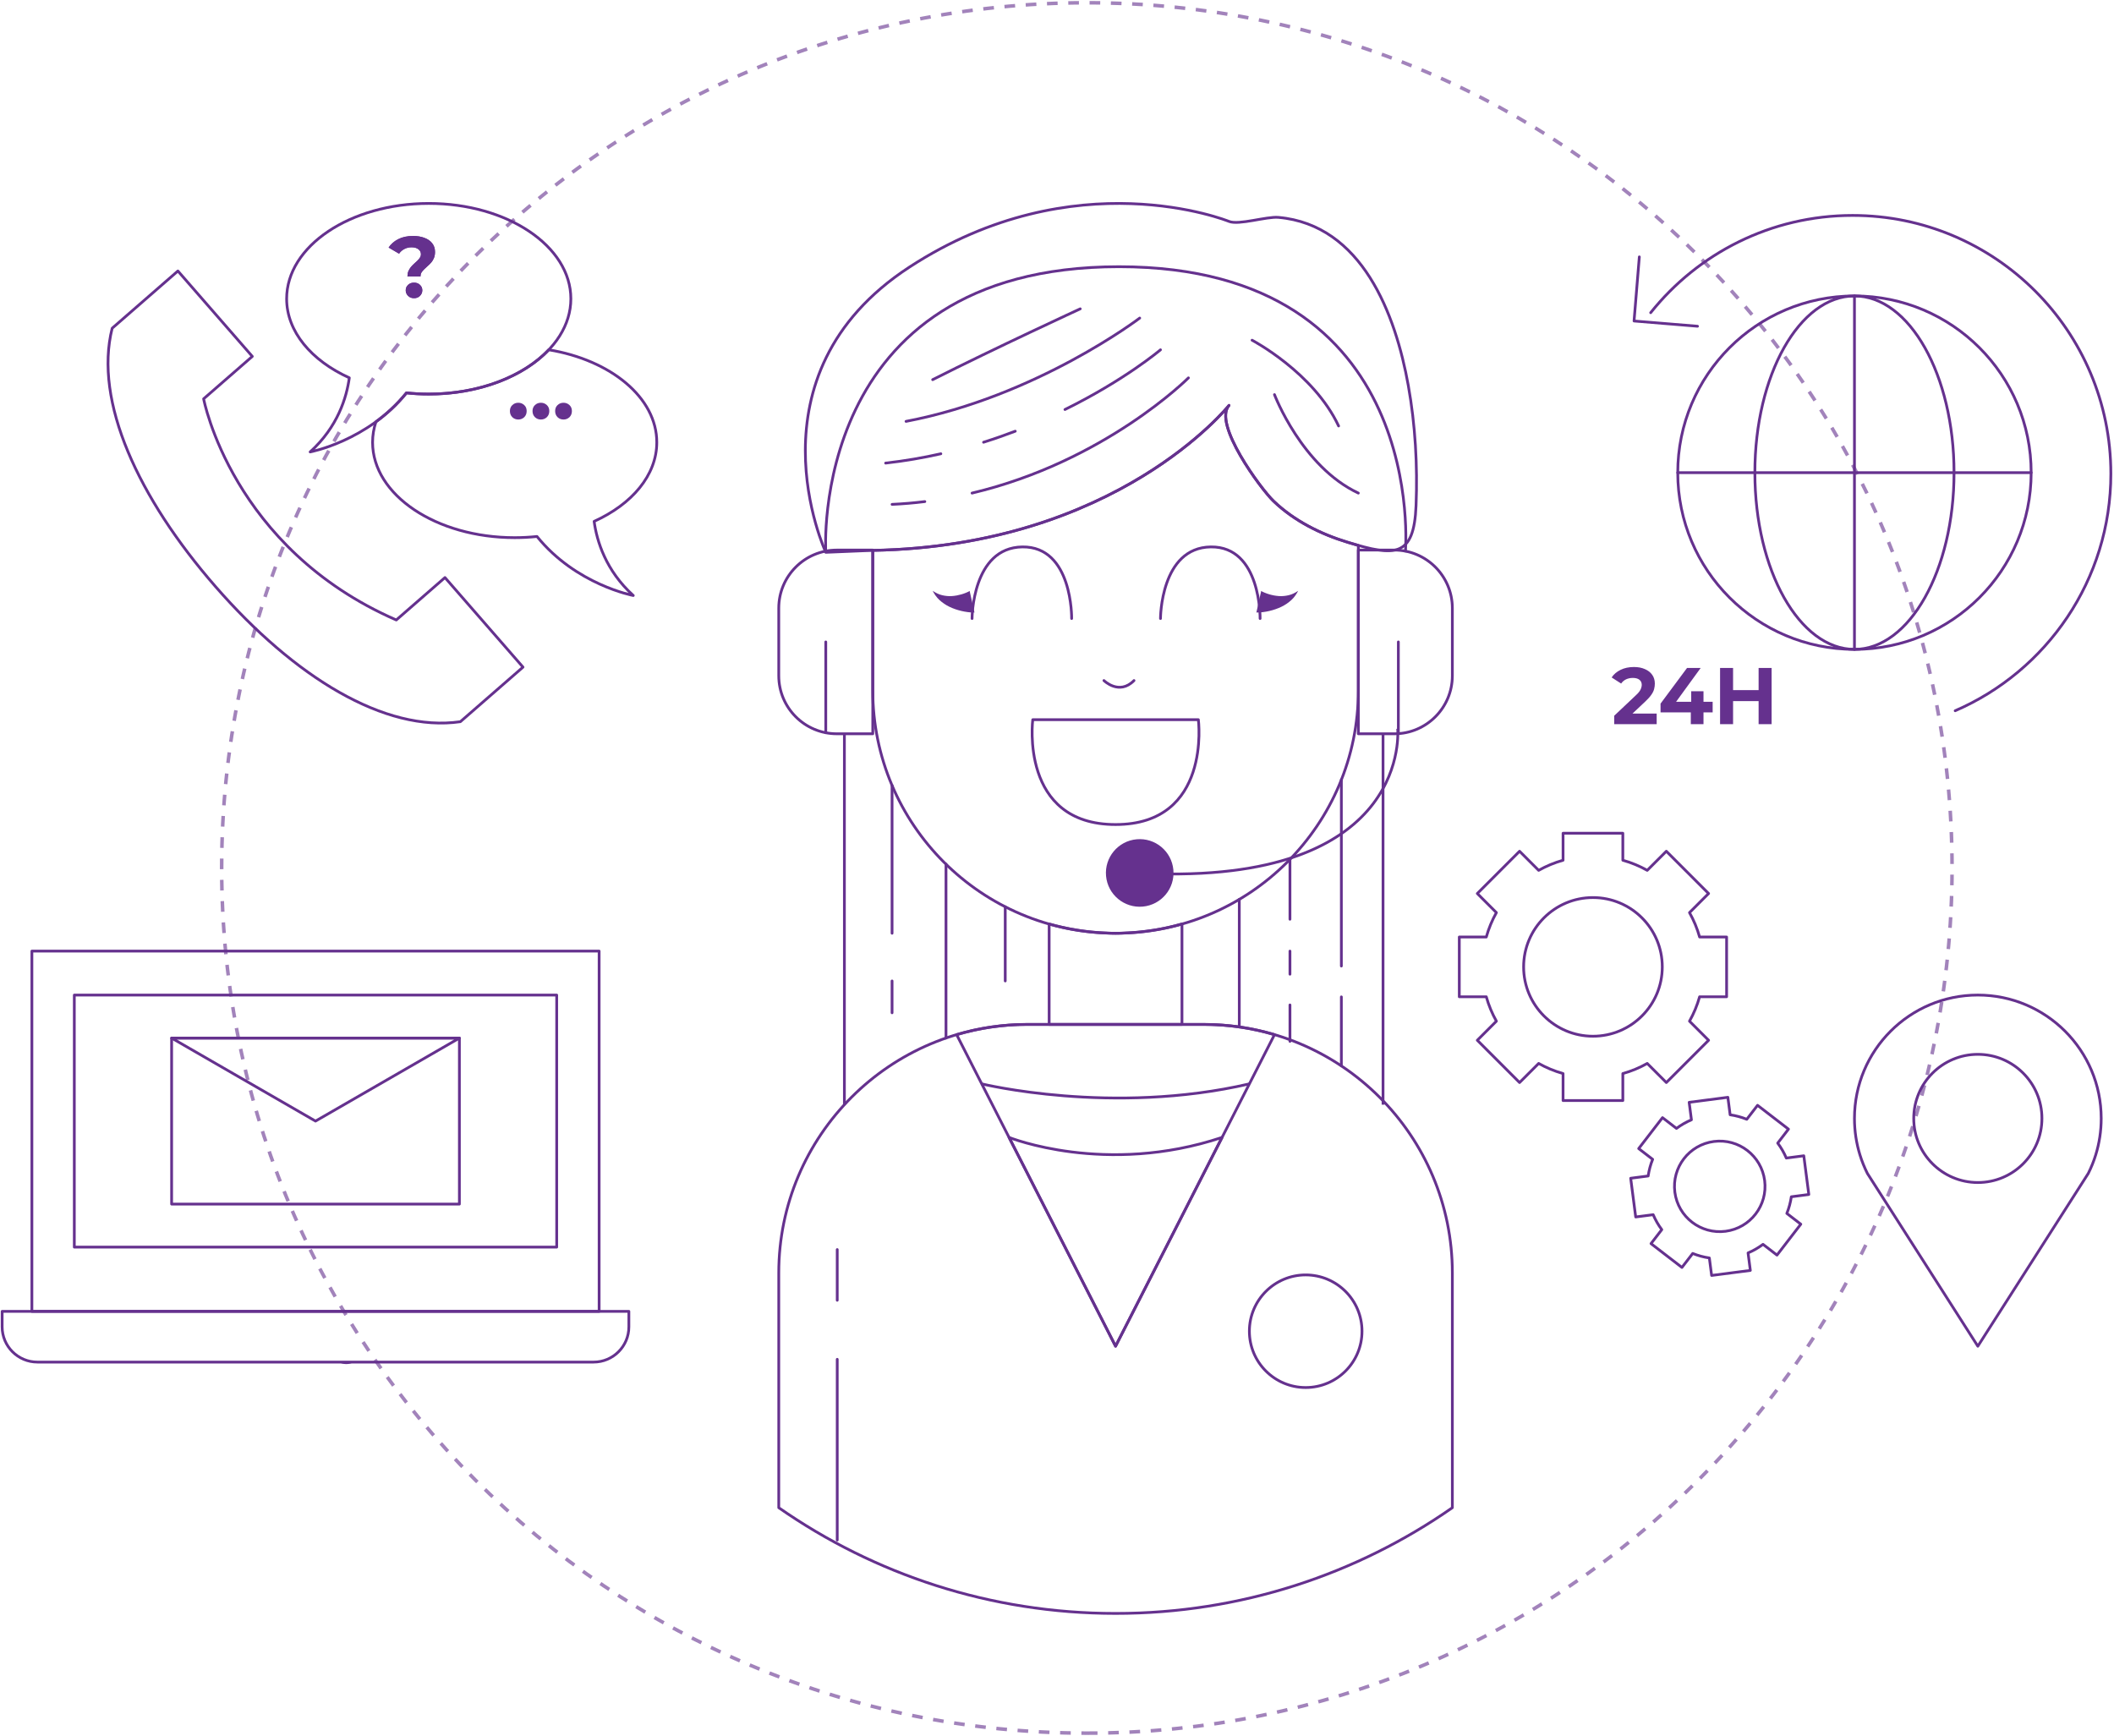 <svg width="794" height="652" viewBox="0 0 794 652" fill="none" xmlns="http://www.w3.org/2000/svg">
<g clip-path="url(#clip0_1350_600)">
<mask id="mask0_1350_600" style="mask-type:luminance" maskUnits="userSpaceOnUse" x="-101" y="-200" width="1040" height="1040">
<path d="M-100.637 -199.937H938.626V839.325H-100.637V-199.937Z" fill="white"/>
</mask>
<g mask="url(#mask0_1350_600)">
<path d="M452.158 384.77H385.832C334.285 384.77 292.498 426.557 292.498 478.102V566.287C328.369 591.29 371.954 605.996 418.995 605.996C466.036 605.996 509.621 591.29 545.49 566.287V478.102C545.49 426.557 503.705 384.77 452.158 384.77Z" stroke="#65318E" stroke-width="1.033" stroke-miterlimit="10" stroke-linejoin="round"/>
<path d="M327.809 275.605H314.303C302.26 275.605 292.497 265.842 292.497 253.799V228.41C292.497 216.367 302.26 206.604 314.303 206.604H327.809V275.605Z" stroke="#65318E" stroke-width="1.033" stroke-miterlimit="10" stroke-linejoin="round"/>
<path d="M510.18 275.605H523.686C535.727 275.605 545.49 265.842 545.49 253.799V228.41C545.49 216.367 535.727 206.604 523.686 206.604H510.18V275.605Z" stroke="#65318E" stroke-width="1.033" stroke-miterlimit="10" stroke-linejoin="round"/>
<path d="M524.961 273.71C524.961 273.71 530.51 330.755 434.375 328.186" stroke="#65318E" stroke-width="1.033" stroke-miterlimit="10" stroke-linejoin="round"/>
<path d="M440.707 326.707C441.352 333.687 436.212 339.868 429.232 340.513C422.248 341.155 416.069 336.017 415.424 329.033C414.782 322.053 419.922 315.872 426.902 315.23C433.886 314.585 440.065 319.725 440.707 326.707Z" fill="#65318E"/>
<path d="M435.87 232.318C435.87 232.318 435.87 205.652 454.781 205.42C473.689 205.185 473.28 232.318 473.28 232.318" stroke="#65318E" stroke-width="1.033" stroke-miterlimit="10" stroke-linecap="round" stroke-linejoin="round"/>
<path d="M365.093 232.318C365.093 232.318 365.093 205.652 384.003 205.42C402.914 205.185 402.502 232.318 402.502 232.318" stroke="#65318E" stroke-width="1.033" stroke-miterlimit="10" stroke-linecap="round" stroke-linejoin="round"/>
<path d="M387.894 270.313H450.096C450.096 270.313 455.128 309.691 418.995 309.691C382.864 309.691 387.894 270.313 387.894 270.313Z" stroke="#65318E" stroke-width="1.033" stroke-miterlimit="10" stroke-linecap="round" stroke-linejoin="round"/>
<path d="M414.625 255.609C414.625 255.609 420.347 261.294 425.923 255.609" stroke="#65318E" stroke-width="1.033" stroke-miterlimit="10" stroke-linecap="round" stroke-linejoin="round"/>
<path d="M310.153 207.447C310.153 207.447 303.319 100.176 420.274 100.176C537.23 100.176 527.848 207.447 527.848 207.447" stroke="#65318E" stroke-width="1.033" stroke-miterlimit="10" stroke-linejoin="round"/>
<path d="M314.458 578.45V510.551" stroke="#65318E" stroke-width="1.033" stroke-miterlimit="10" stroke-linecap="round" stroke-linejoin="round"/>
<path d="M314.458 469.328V488.379" stroke="#65318E" stroke-width="1.033" stroke-miterlimit="10" stroke-linecap="round" stroke-linejoin="round"/>
<path d="M310.153 275.199V241.105" stroke="#65318E" stroke-width="1.033" stroke-miterlimit="10" stroke-linecap="round" stroke-linejoin="round"/>
<path d="M525.21 275.199V241.105" stroke="#65318E" stroke-width="1.033" stroke-miterlimit="10" stroke-linecap="round" stroke-linejoin="round"/>
<path d="M461.604 152.267C461.604 152.267 419.535 205.155 327.81 206.714L310.153 207.446C310.153 207.446 279.214 140.975 341.569 100.325C403.798 59.758 461.371 83.067 461.604 83.16C465.277 84.653 475.68 81.246 480.168 81.647C511.568 84.453 524.17 118.082 528.944 144.809C531.592 159.613 532.447 174.821 531.858 189.841C531.087 209.545 523.835 209.036 506.247 203.7C495.996 200.589 486.093 195.654 478.307 188.186C473.579 183.653 455.475 159.164 461.604 152.267Z" stroke="#65318E" stroke-width="1.033" stroke-miterlimit="10" stroke-linejoin="round"/>
<path d="M506.246 203.7C495.997 200.588 486.095 195.654 478.308 188.188C473.578 183.652 455.474 159.163 461.603 152.266C461.603 152.266 419.534 205.154 327.809 206.715V259.342C327.809 309.7 368.633 350.524 418.994 350.524C469.354 350.524 510.178 309.7 510.178 259.342V204.851C508.927 204.5 507.622 204.117 506.246 203.7Z" stroke="#65318E" stroke-width="1.033" stroke-miterlimit="10" stroke-linejoin="round"/>
<path d="M422.149 350.446C421.103 350.512 420.052 350.552 418.994 350.552C417.938 350.552 416.888 350.512 415.845 350.446C408.312 350.19 401.014 349.02 394.051 347.043V384.771H443.936V347.043C436.977 349.018 429.679 350.19 422.149 350.446Z" stroke="#65318E" stroke-width="1.033" stroke-miterlimit="10" stroke-linejoin="round"/>
<path d="M317.147 275.605V414.92" stroke="#65318E" stroke-width="1.033" stroke-miterlimit="10" stroke-linejoin="round"/>
<path d="M519.456 275.605V414.92" stroke="#65318E" stroke-width="1.033" stroke-miterlimit="10" stroke-linejoin="round"/>
<path d="M473.7 221.94C473.947 222.164 474.596 222.438 475.095 222.646C475.633 222.869 476.194 223.062 476.766 223.23C477.907 223.567 479.094 223.792 480.31 223.877C481.528 223.964 482.75 223.852 483.993 223.563C485.244 223.276 486.418 222.677 487.587 221.908C486.955 223.12 486.138 224.363 485.028 225.367C483.933 226.373 482.642 227.265 481.239 227.928C479.84 228.595 478.348 229.106 476.811 229.466C476.042 229.647 475.265 229.792 474.467 229.894C473.633 229.994 472.95 230.092 471.883 230.052L473.7 221.94Z" fill="#65318E"/>
<path d="M366.001 230.053C364.935 230.093 364.251 229.995 363.418 229.895C362.622 229.793 361.842 229.646 361.073 229.465C359.537 229.105 358.045 228.596 356.646 227.929C355.243 227.264 353.952 226.372 352.857 225.368C351.747 224.362 350.93 223.121 350.298 221.909C351.466 222.678 352.641 223.277 353.892 223.564C355.135 223.853 356.357 223.963 357.575 223.878C358.791 223.79 359.978 223.566 361.119 223.231C361.69 223.063 362.252 222.87 362.79 222.647C363.291 222.439 363.937 222.165 364.185 221.941L366.001 230.053Z" fill="#65318E"/>
<path d="M418.995 505.629L478.684 388.616C470.272 386.126 461.376 384.771 452.157 384.771H418.995H385.832C376.614 384.771 367.717 386.126 359.306 388.616L418.995 505.629Z" stroke="#65318E" stroke-width="1.033" stroke-miterlimit="10" stroke-linejoin="round"/>
<path d="M378.99 427.203C378.99 427.203 415.244 441.794 459.001 427.203L418.995 505.628L378.99 427.203Z" stroke="#65318E" stroke-width="1.033" stroke-miterlimit="10" stroke-linejoin="round"/>
<path d="M335.051 295.008V350.525" stroke="#65318E" stroke-width="1.033" stroke-miterlimit="10" stroke-linecap="round" stroke-linejoin="round"/>
<path d="M335.051 368.446V380.398" stroke="#65318E" stroke-width="1.033" stroke-miterlimit="10" stroke-linecap="round" stroke-linejoin="round"/>
<path d="M355.308 324.58V389.877" stroke="#65318E" stroke-width="1.033" stroke-miterlimit="10" stroke-linecap="round" stroke-linejoin="round"/>
<path d="M377.557 340.567V368.446" stroke="#65318E" stroke-width="1.033" stroke-miterlimit="10" stroke-linecap="round" stroke-linejoin="round"/>
<path d="M465.465 337.8V385.723" stroke="#65318E" stroke-width="1.033" stroke-miterlimit="10" stroke-linecap="round" stroke-linejoin="round"/>
<path d="M503.806 292.827V362.838" stroke="#65318E" stroke-width="1.033" stroke-miterlimit="10" stroke-linecap="round" stroke-linejoin="round"/>
<path d="M503.806 374.422V400.358" stroke="#65318E" stroke-width="1.033" stroke-miterlimit="10" stroke-linecap="round" stroke-linejoin="round"/>
<path d="M484.495 322.767V345.263" stroke="#65318E" stroke-width="1.033" stroke-miterlimit="10" stroke-linecap="round" stroke-linejoin="round"/>
<path d="M484.495 357.227V365.907" stroke="#65318E" stroke-width="1.033" stroke-miterlimit="10" stroke-linecap="round" stroke-linejoin="round"/>
<path d="M484.495 377.453V391.129" stroke="#65318E" stroke-width="1.033" stroke-miterlimit="10" stroke-linecap="round" stroke-linejoin="round"/>
<path d="M368.73 407.092C368.73 407.092 417.676 419.064 469.258 407.092" stroke="#65318E" stroke-width="1.033" stroke-miterlimit="10" stroke-linejoin="round"/>
<path d="M511.556 500.002C511.556 511.681 502.086 521.151 490.407 521.151C478.728 521.151 469.258 511.681 469.258 500.002C469.258 488.323 478.728 478.853 490.407 478.853C502.086 478.853 511.556 488.323 511.556 500.002Z" stroke="#65318E" stroke-width="1.033" stroke-miterlimit="10" stroke-linejoin="round"/>
<path d="M172.916 271.064C144.509 275.19 110.566 254.319 80.951 220.323C51.968 187.054 35.178 150.788 42.135 123.281L66.815 101.783L94.765 133.867L76.481 149.794C76.481 149.794 86.983 205.888 148.842 232.859L167.127 216.931L196.436 250.574L172.916 271.064Z" stroke="#65318E" stroke-width="1.033" stroke-miterlimit="10" stroke-linecap="round" stroke-linejoin="round"/>
</g>
<path d="M153.035 103.853C153.035 103.096 153.154 102.425 153.392 101.841C153.651 101.256 153.965 100.737 154.333 100.283C154.722 99.828 155.134 99.406 155.566 99.017C155.999 98.627 156.399 98.26 156.767 97.913C157.157 97.545 157.471 97.167 157.709 96.777C157.968 96.388 158.098 95.955 158.098 95.479C158.098 94.7 157.773 94.072 157.124 93.596C156.497 93.12 155.653 92.882 154.593 92.882C153.576 92.882 152.667 93.099 151.866 93.531C151.066 93.943 150.406 94.527 149.886 95.284L145.959 92.98C146.824 91.66 148.025 90.61 149.562 89.831C151.098 89.031 152.959 88.63 155.144 88.63C156.767 88.63 158.195 88.868 159.429 89.344C160.662 89.799 161.625 90.47 162.318 91.357C163.032 92.244 163.389 93.337 163.389 94.635C163.389 95.479 163.259 96.225 162.999 96.875C162.74 97.524 162.404 98.086 161.993 98.562C161.582 99.038 161.138 99.482 160.662 99.893C160.208 100.304 159.775 100.705 159.364 101.094C158.953 101.484 158.607 101.895 158.325 102.327C158.066 102.76 157.936 103.269 157.936 103.853H153.035ZM155.501 112C154.593 112 153.846 111.708 153.262 111.124C152.678 110.539 152.386 109.847 152.386 109.046C152.386 108.224 152.678 107.542 153.262 107.001C153.846 106.439 154.593 106.158 155.501 106.158C156.432 106.158 157.178 106.439 157.741 107.001C158.325 107.542 158.617 108.224 158.617 109.046C158.617 109.847 158.325 110.539 157.741 111.124C157.178 111.708 156.432 112 155.501 112Z" fill="#65318E"/>
<mask id="mask1_1350_600" style="mask-type:luminance" maskUnits="userSpaceOnUse" x="-101" y="-200" width="1040" height="1040">
<path d="M-100.637 -199.937H938.626V839.325H-100.637V-199.937Z" fill="white"/>
</mask>
<g mask="url(#mask1_1350_600)">
<path d="M161.034 76.412C131.557 76.412 107.662 92.44 107.662 112.213C107.662 124.572 116.999 135.469 131.199 141.902C130.189 149.262 126.857 160.351 116.491 169.742C116.491 169.742 138.021 165.704 152.66 147.571C155.389 147.862 158.185 148.013 161.034 148.013C190.512 148.013 214.407 131.986 214.407 112.213C214.407 92.44 190.512 76.412 161.034 76.412Z" stroke="#65318E" stroke-width="1.033" stroke-miterlimit="10" stroke-linecap="round" stroke-linejoin="round"/>
</g>
<path d="M211.654 157.569C212.52 157.569 213.266 157.277 213.894 156.693C214.5 156.087 214.802 155.319 214.802 154.388C214.802 153.458 214.5 152.711 213.894 152.149C213.266 151.565 212.52 151.272 211.654 151.272C210.767 151.272 210.02 151.565 209.414 152.149C208.809 152.711 208.506 153.458 208.506 154.388C208.506 155.319 208.809 156.087 209.414 156.693C210.02 157.277 210.767 157.569 211.654 157.569ZM203.159 157.569C204.025 157.569 204.771 157.277 205.399 156.693C206.005 156.087 206.308 155.319 206.308 154.388C206.308 153.458 206.005 152.711 205.399 152.149C204.771 151.565 204.025 151.272 203.159 151.272C202.272 151.272 201.526 151.565 200.92 152.149C200.314 152.711 200.011 153.458 200.011 154.388C200.011 155.319 200.314 156.087 200.92 156.693C201.526 157.277 202.272 157.569 203.159 157.569ZM194.664 157.569C195.53 157.569 196.277 157.277 196.904 156.693C197.51 156.087 197.813 155.319 197.813 154.388C197.813 153.458 197.51 152.711 196.904 152.149C196.277 151.565 195.53 151.272 194.664 151.272C193.777 151.272 193.031 151.565 192.425 152.149C191.819 152.711 191.516 153.458 191.516 154.388C191.516 155.319 191.819 156.087 192.425 156.693C193.031 157.277 193.777 157.569 194.664 157.569Z" fill="#65318E"/>
<mask id="mask2_1350_600" style="mask-type:luminance" maskUnits="userSpaceOnUse" x="-101" y="-200" width="1040" height="1040">
<path d="M-100.637 -199.937H938.626V839.325H-100.637V-199.937Z" fill="white"/>
</mask>
<g mask="url(#mask2_1350_600)">
<path d="M223.146 195.828C237.347 189.395 246.684 178.497 246.684 166.139C246.684 149.325 229.401 135.225 206.105 131.381C196.637 141.375 179.996 148.014 161.034 148.014C158.186 148.014 155.389 147.86 152.66 147.571C149.109 151.969 145.154 155.532 141.199 158.415C140.384 160.903 139.939 163.484 139.939 166.139C139.939 185.912 163.836 201.939 193.311 201.939C196.161 201.939 198.957 201.785 201.686 201.498C216.327 219.629 237.854 223.668 237.854 223.668C227.491 214.275 224.159 203.188 223.146 195.828Z" stroke="#65318E" stroke-width="1.033" stroke-miterlimit="10" stroke-linecap="round" stroke-linejoin="round"/>
<path d="M762.887 177.524C762.887 214.179 733.172 243.894 696.518 243.894C659.865 243.894 630.15 214.179 630.15 177.524C630.15 140.869 659.865 111.155 696.518 111.155C733.172 111.155 762.887 140.869 762.887 177.524Z" stroke="#65318E" stroke-width="1.033" stroke-miterlimit="10" stroke-linecap="round" stroke-linejoin="round"/>
<path d="M619.978 117.446C637.752 95.183 665.124 80.916 695.826 80.916C749.393 80.916 792.818 124.341 792.818 177.908C792.818 217.787 768.751 252.045 734.347 266.95" stroke="#65318E" stroke-width="1.033" stroke-miterlimit="10" stroke-linecap="round" stroke-linejoin="round"/>
<path d="M733.919 177.524C733.919 214.179 717.173 243.894 696.519 243.894C675.86 243.894 659.115 214.179 659.115 177.524C659.115 140.869 675.86 111.155 696.519 111.155C717.173 111.155 733.919 140.869 733.919 177.524Z" stroke="#65318E" stroke-width="1.033" stroke-miterlimit="10" stroke-linecap="round" stroke-linejoin="round"/>
<path d="M696.518 111.155V243.892" stroke="#65318E" stroke-width="1.033" stroke-miterlimit="10" stroke-linecap="round" stroke-linejoin="round"/>
<path d="M630.15 177.524H762.886" stroke="#65318E" stroke-width="1.033" stroke-miterlimit="10" stroke-linecap="round" stroke-linejoin="round"/>
<path d="M637.574 122.533L613.736 120.569L615.719 96.481" stroke="#65318E" stroke-width="1.033" stroke-miterlimit="10" stroke-linecap="round" stroke-linejoin="round"/>
</g>
<path d="M606.283 271.994V268.828L614.425 261.138C615.068 260.555 615.541 260.033 615.842 259.57C616.144 259.108 616.345 258.686 616.446 258.304C616.566 257.922 616.626 257.57 616.626 257.249C616.626 256.404 616.335 255.761 615.752 255.319C615.189 254.856 614.355 254.625 613.249 254.625C612.365 254.625 611.54 254.796 610.776 255.138C610.033 255.479 609.399 256.012 608.877 256.736L605.318 254.444C606.123 253.238 607.248 252.283 608.696 251.579C610.143 250.876 611.812 250.524 613.701 250.524C615.27 250.524 616.637 250.785 617.803 251.308C618.989 251.811 619.903 252.524 620.547 253.449C621.21 254.374 621.542 255.479 621.542 256.766C621.542 257.45 621.451 258.133 621.27 258.817C621.109 259.48 620.768 260.184 620.245 260.927C619.742 261.671 618.999 262.505 618.014 263.43L611.259 269.793L610.324 268.014H622.235V271.994H606.283ZM623.686 267.561V264.275L633.637 250.886H638.763L629.023 264.275L626.641 263.581H643.256V267.561H623.686ZM635.054 271.994V267.561L635.205 263.581V259.631H639.818V271.994H635.054ZM660.518 250.886H665.403V271.994H660.518V250.886ZM650.929 271.994H646.044V250.886H650.929V271.994ZM660.88 263.34H650.567V259.209H660.88V263.34Z" fill="#65318E"/>
<mask id="mask3_1350_600" style="mask-type:luminance" maskUnits="userSpaceOnUse" x="-101" y="-200" width="1040" height="1040">
<path d="M-100.637 -199.937H938.626V839.325H-100.637V-199.937Z" fill="white"/>
</mask>
<g mask="url(#mask3_1350_600)">
<path d="M225.027 492.54H11.978V357.226H225.027V492.54Z" stroke="#65318E" stroke-width="1.033" stroke-miterlimit="10" stroke-linecap="round" stroke-linejoin="round"/>
<path d="M209.091 468.413H27.912V373.74H209.091V468.413Z" stroke="#65318E" stroke-width="1.033" stroke-miterlimit="10" stroke-linecap="round" stroke-linejoin="round"/>
<path d="M222.947 511.594H14.056C6.737 511.594 0.805 505.662 0.805 498.344V492.54H236.198V498.344C236.198 505.662 230.266 511.594 222.947 511.594Z" stroke="#65318E" stroke-width="1.033" stroke-miterlimit="10" stroke-linecap="round" stroke-linejoin="round"/>
<path d="M172.544 452.252H64.461V389.896H172.544V452.252Z" stroke="#65318E" stroke-width="1.033" stroke-miterlimit="10" stroke-linecap="round" stroke-linejoin="round"/>
<path d="M64.46 389.897L118.502 421.075L172.543 389.897H64.46Z" stroke="#65318E" stroke-width="1.033" stroke-miterlimit="10" stroke-linecap="round" stroke-linejoin="round"/>
<path d="M787.153 433.705C788.479 429.396 789.192 424.821 789.192 420.078C789.192 394.485 768.448 373.739 742.856 373.739C717.265 373.739 696.519 394.485 696.519 420.078C696.519 424.821 697.232 429.396 698.558 433.705C699.306 436.145 700.258 438.496 701.383 440.745L742.856 505.63L784.328 440.745C785.453 438.496 786.405 436.145 787.153 433.705Z" stroke="#65318E" stroke-width="1.033" stroke-miterlimit="10" stroke-linecap="round" stroke-linejoin="round"/>
<path d="M766.928 420.078C766.928 433.372 756.151 444.149 742.857 444.149C729.56 444.149 718.783 433.372 718.783 420.078C718.783 406.784 729.56 396.005 742.857 396.005C756.151 396.005 766.928 406.784 766.928 420.078Z" stroke="#65318E" stroke-width="1.033" stroke-miterlimit="10" stroke-linecap="round" stroke-linejoin="round"/>
<path d="M598.298 389.199C583.916 389.199 572.26 377.543 572.26 363.161C572.26 348.78 583.916 337.119 598.298 337.119C612.679 337.119 624.337 348.78 624.337 363.161C624.337 377.543 612.679 389.199 598.298 389.199ZM648.498 374.385V351.933H638.355C637.453 348.705 636.172 345.635 634.56 342.773L641.732 335.6L625.859 319.724L618.686 326.897C615.824 325.286 612.754 324.006 609.524 323.102V312.959H587.071V323.102C583.841 324.006 580.771 325.286 577.909 326.897L570.736 319.724L554.863 335.6L562.036 342.773C560.423 345.635 559.142 348.705 558.24 351.933H548.097V374.385H558.24C559.142 377.615 560.423 380.685 562.036 383.545L554.863 390.718L570.736 406.596L577.909 399.423C580.771 401.034 583.841 402.317 587.071 403.219V413.362H609.524V403.219C612.754 402.317 615.824 401.034 618.686 399.423L625.859 406.596L641.732 390.718L634.56 383.545C636.172 380.685 637.453 377.615 638.355 374.385H648.498Z" stroke="#65318E" stroke-width="1.033" stroke-miterlimit="10" stroke-linejoin="round"/>
<path d="M648.109 462.459C638.797 463.668 630.267 457.098 629.057 447.784C627.85 438.47 634.42 429.94 643.734 428.732C653.046 427.523 661.576 434.095 662.786 443.407C663.993 452.719 657.423 461.251 648.109 462.459ZM679.374 448.645L677.489 434.105L670.921 434.96C670.065 432.943 668.976 431.065 667.691 429.346L671.734 424.097L660.119 415.149L656.076 420.4C654.087 419.595 651.992 419.026 649.824 418.71L648.972 412.142L634.433 414.029L635.285 420.597C633.269 421.453 631.387 422.54 629.671 423.825L624.422 419.784L615.476 431.399L620.725 435.442C619.92 437.429 619.349 439.526 619.037 441.692L612.469 442.544L614.354 457.086L620.922 456.233C621.778 458.25 622.866 460.129 624.152 461.845L620.107 467.094L631.724 476.042L635.767 470.793C637.756 471.596 639.849 472.167 642.017 472.481L642.869 479.049L657.411 477.162L656.556 470.594C658.572 469.738 660.454 468.65 662.172 467.366L667.419 471.409L676.367 459.794L671.118 455.749C671.921 453.762 672.492 451.667 672.806 449.499L679.374 448.645Z" stroke="#65318E" stroke-width="1.033" stroke-miterlimit="10" stroke-linejoin="round"/>
</g>
<path d="M153.035 103.853C153.035 103.096 153.154 102.425 153.392 101.841C153.651 101.256 153.965 100.737 154.333 100.283C154.722 99.828 155.134 99.406 155.566 99.017C155.999 98.627 156.399 98.26 156.767 97.913C157.157 97.545 157.471 97.167 157.709 96.777C157.968 96.388 158.098 95.955 158.098 95.479C158.098 94.7 157.773 94.072 157.124 93.596C156.497 93.12 155.653 92.882 154.593 92.882C153.576 92.882 152.667 93.099 151.866 93.531C151.066 93.943 150.406 94.527 149.886 95.284L145.959 92.98C146.824 91.66 148.025 90.61 149.562 89.831C151.098 89.031 152.959 88.63 155.144 88.63C156.767 88.63 158.195 88.868 159.429 89.344C160.662 89.799 161.625 90.47 162.318 91.357C163.032 92.244 163.389 93.337 163.389 94.635C163.389 95.479 163.259 96.225 162.999 96.875C162.74 97.524 162.404 98.086 161.993 98.562C161.582 99.038 161.138 99.482 160.662 99.893C160.208 100.304 159.775 100.705 159.364 101.094C158.953 101.484 158.607 101.895 158.325 102.327C158.066 102.76 157.936 103.269 157.936 103.853H153.035ZM155.501 112C154.593 112 153.846 111.708 153.262 111.124C152.678 110.539 152.386 109.847 152.386 109.046C152.386 108.224 152.678 107.542 153.262 107.001C153.846 106.439 154.593 106.158 155.501 106.158C156.432 106.158 157.178 106.439 157.741 107.001C158.325 107.542 158.617 108.224 158.617 109.046C158.617 109.847 158.325 110.539 157.741 111.124C157.178 111.708 156.432 112 155.501 112Z" fill="#65318E"/>
<path d="M127.137 511.595C128.04 512.07 129.041 512.343 130.064 512.343C131.047 512.343 132.039 512.083 132.964 511.595H127.137Z" fill="#65318E"/>
<path d="M347.359 188.393C343.349 188.89 339.244 189.245 335.052 189.44" stroke="#65318E" stroke-width="1.033" stroke-miterlimit="10" stroke-linecap="round" stroke-linejoin="round"/>
<path d="M446.362 141.929C446.362 141.929 415.031 173.386 365.094 185.2" stroke="#65318E" stroke-width="1.033" stroke-miterlimit="10" stroke-linecap="round" stroke-linejoin="round"/>
<path d="M353.376 170.431C346.752 171.928 339.828 173.129 332.638 173.934" stroke="#65318E" stroke-width="1.033" stroke-miterlimit="10" stroke-linecap="round" stroke-linejoin="round"/>
<path d="M381.321 161.958C377.513 163.41 373.541 164.803 369.416 166.1" stroke="#65318E" stroke-width="1.033" stroke-miterlimit="10" stroke-linecap="round" stroke-linejoin="round"/>
<path d="M435.87 131.381C435.87 131.381 422.553 142.698 399.987 153.812" stroke="#65318E" stroke-width="1.033" stroke-miterlimit="10" stroke-linecap="round" stroke-linejoin="round"/>
<path d="M428.066 119.463C428.066 119.463 389.426 148.909 340.296 158.263" stroke="#65318E" stroke-width="1.033" stroke-miterlimit="10" stroke-linecap="round" stroke-linejoin="round"/>
<path d="M405.728 115.999C405.728 115.999 373.752 130.742 350.3 142.596" stroke="#65318E" stroke-width="1.033" stroke-miterlimit="10" stroke-linecap="round" stroke-linejoin="round"/>
<path d="M478.683 148.216C478.683 148.216 488.934 175.239 510.177 185.199" stroke="#65318E" stroke-width="1.033" stroke-miterlimit="10" stroke-linecap="round" stroke-linejoin="round"/>
<path d="M470.266 127.777C470.266 127.777 493.352 139.901 502.767 159.994" stroke="#65318E" stroke-width="1.033" stroke-miterlimit="10" stroke-linecap="round" stroke-linejoin="round"/>
<path opacity="0.6" d="M408.216 650.96C587.687 650.96 733.177 505.47 733.177 326C733.177 146.529 587.687 1.039 408.216 1.039C228.745 1.039 83.255 146.529 83.255 326C83.255 505.47 228.745 650.96 408.216 650.96Z" stroke="#65318E" stroke-width="1.333" stroke-linejoin="round" stroke-dasharray="4 4"/>
</g>
<defs>
<clipPath id="clip0_1350_600">
<rect width="793.623" height="652" fill="white"/>
</clipPath>
</defs>
</svg>
